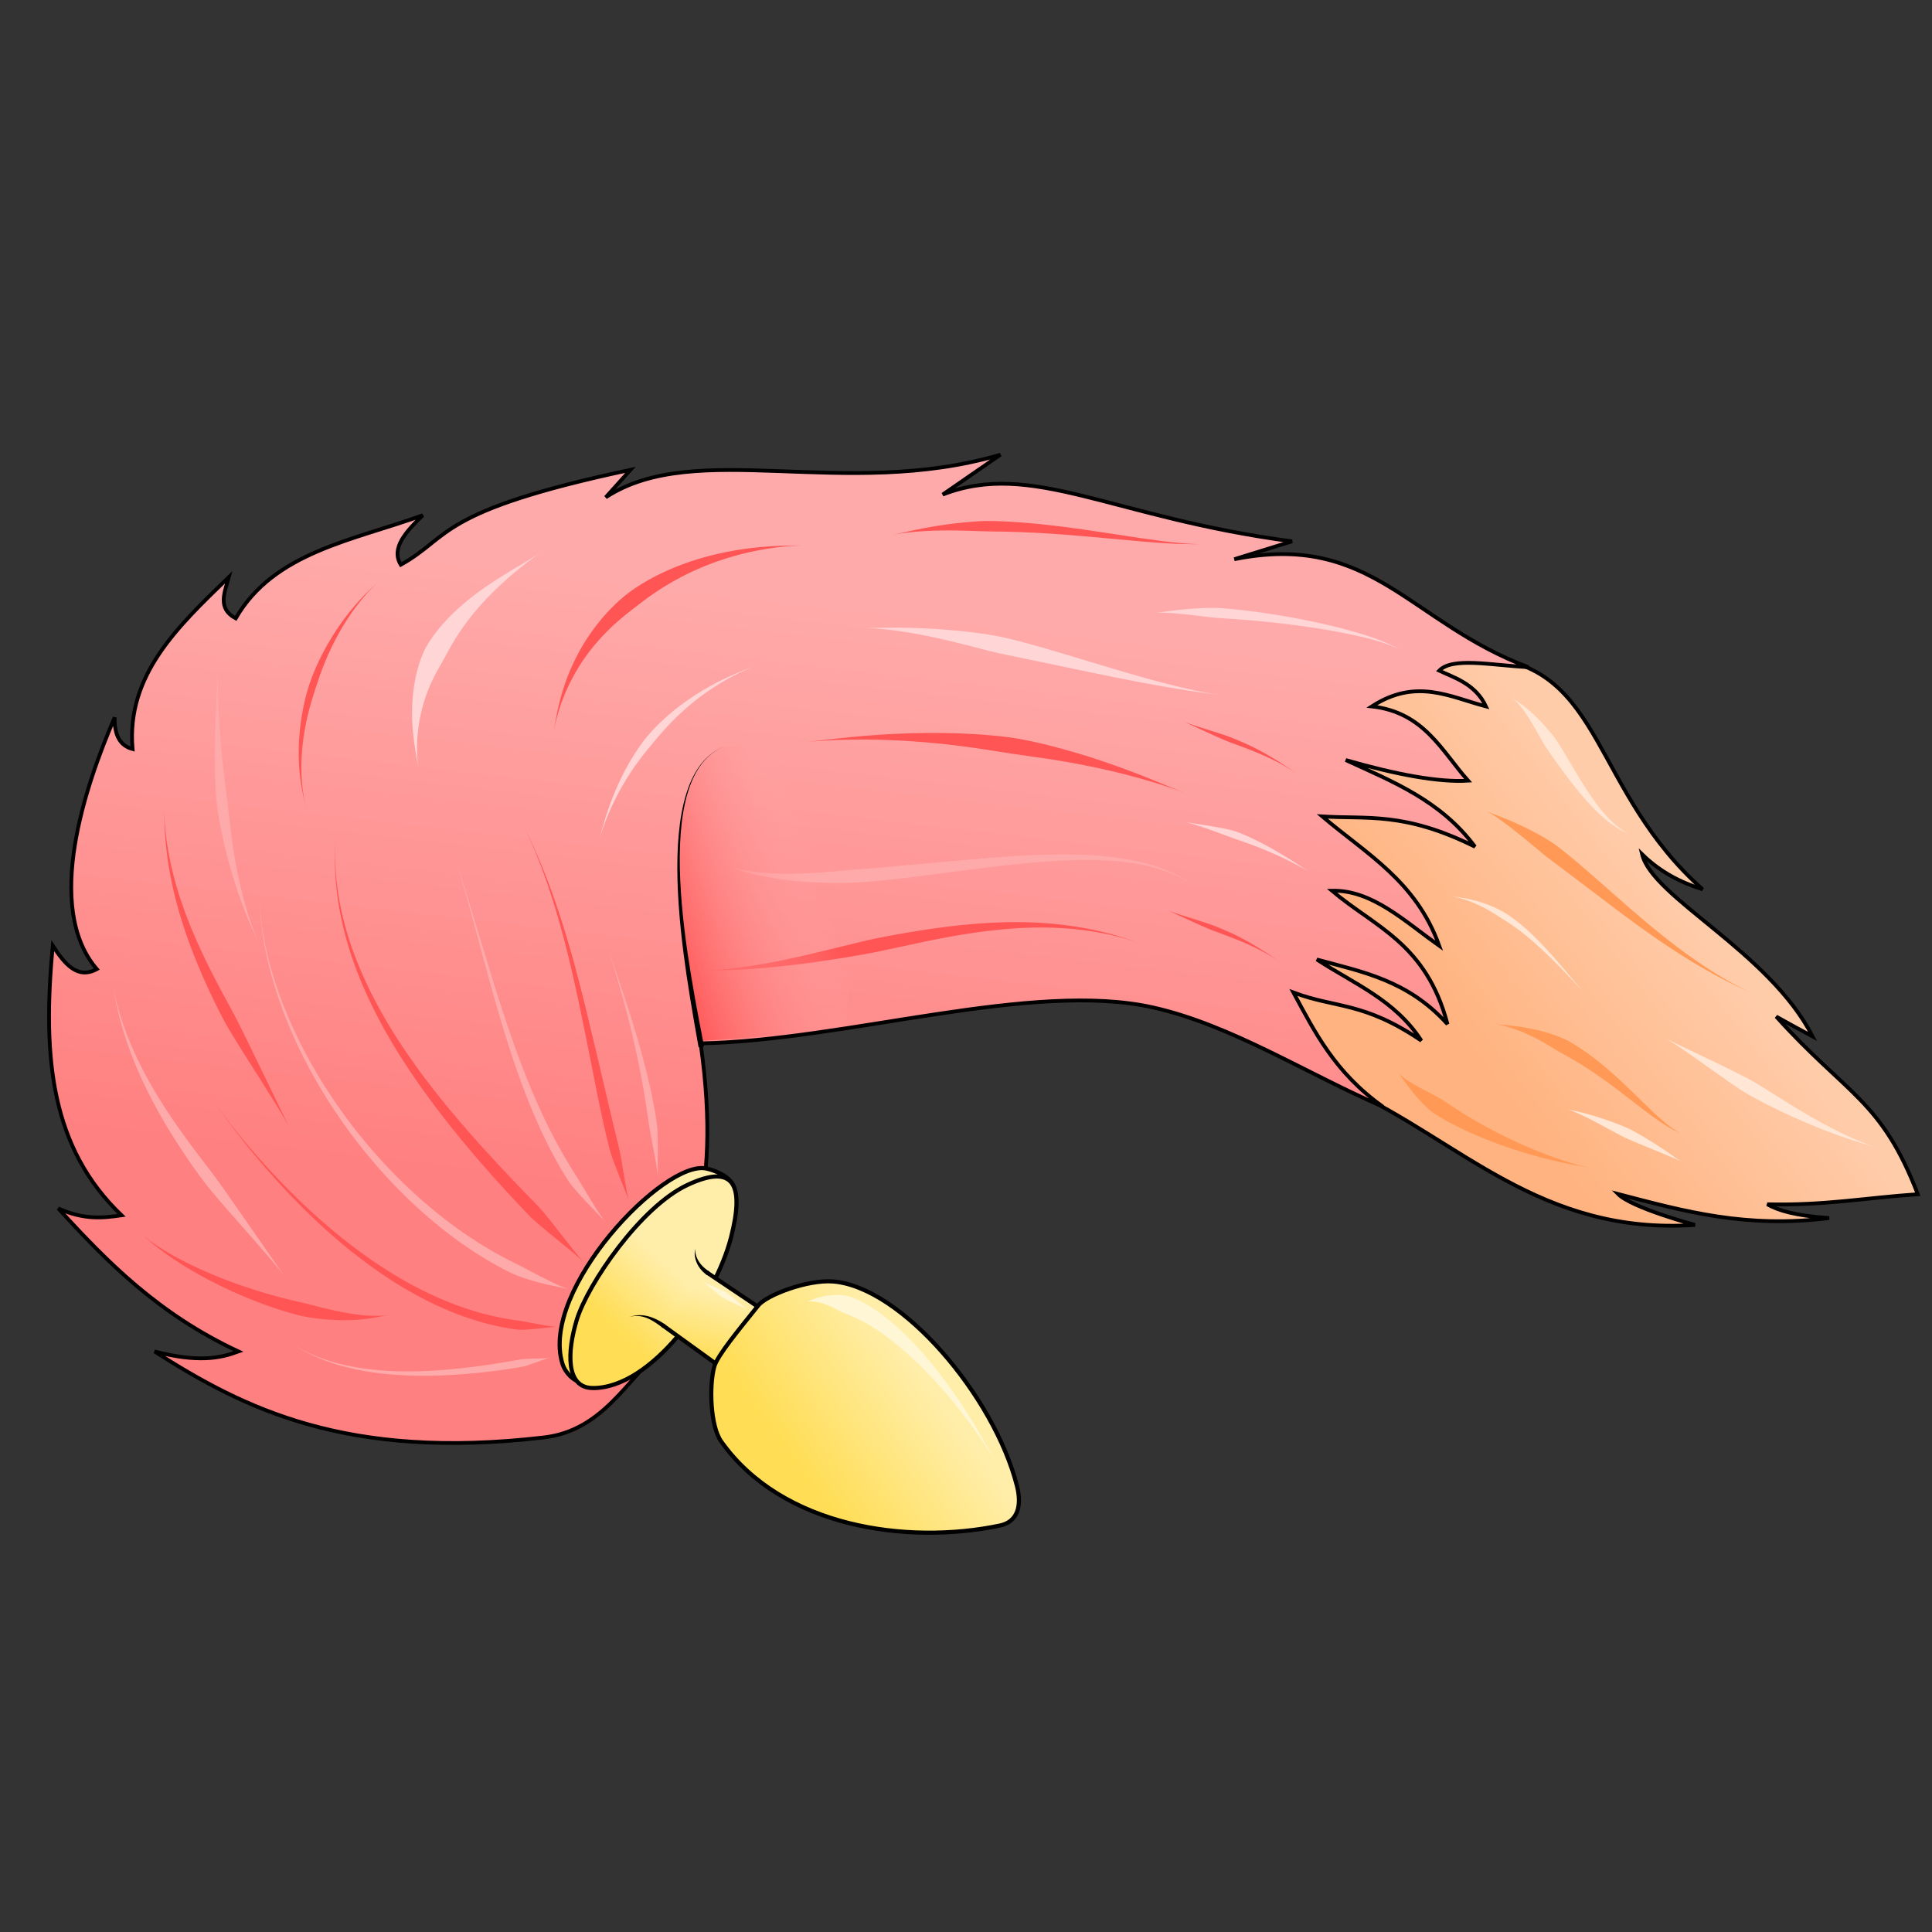 <svg xmlns="http://www.w3.org/2000/svg" xmlns:xlink="http://www.w3.org/1999/xlink" cursor="default" viewBox="0 0 256 256">
	<rect x="0" y="0" width="256" height="256" fill="#333333" stroke="none"/>
	<defs>
		<linearGradient id="innoGrad1">
			<stop offset="0" stop-color="#fd5"/>
			<stop offset="1" stop-color="#fea"/>
		</linearGradient>
		<linearGradient id="innoGrad2">
			<stop offset="0" stop-color="#ffb380"/>
			<stop offset="1" stop-color="#fca"/>
		</linearGradient>
		<linearGradient id="innoGrad3">
			<stop offset="0" stop-color="#f55"/>
			<stop offset="1" stop-color="#faa" stop-opacity="0"/>
		</linearGradient>
		<linearGradient id="innoGrad4">
			<stop offset="0" stop-color="#ff8080"/>
			<stop offset="1" stop-color="#faa"/>
		</linearGradient>
		<linearGradient id="linearGradient1196" x1="398.455" x2="411.183" y1="153.47" y2="43.161" gradientTransform="matrix(.729 0 0 .729 -214.257 45.489)" gradientUnits="userSpaceOnUse" xlink:href="#innoGrad4"/>
		<linearGradient id="linearGradient1206" x1="413.5" x2="442.375" y1="106" y2="96.5" gradientTransform="matrix(.729 0 0 .729 -214.257 45.489)" gradientUnits="userSpaceOnUse" xlink:href="#innoGrad3"/>
		<linearGradient id="linearGradient1242" x1="570.812" x2="608.996" y1="141.449" y2="112.104" gradientTransform="matrix(.729 0 0 .729 -214.257 45.489)" gradientUnits="userSpaceOnUse" xlink:href="#innoGrad2"/>
		<linearGradient id="linearGradient1250" x1="82.29" x2="89.624" y1="176.582" y2="168.645" gradientUnits="userSpaceOnUse" xlink:href="#innoGrad1"/>
		<linearGradient id="linearGradient1258" x1="95.059" x2="97.238" y1="180.828" y2="171.865" gradientUnits="userSpaceOnUse" xlink:href="#innoGrad1"/>
		<linearGradient id="linearGradient1268" x1="74.777" x2="84.057" y1="178.395" y2="161.866" gradientUnits="userSpaceOnUse" xlink:href="#innoGrad1"/>
		<linearGradient id="linearGradient1276" x1="111.104" x2="128.163" y1="195.896" y2="184.582" gradientTransform="rotate(-2.382 -46.948 404.697)" gradientUnits="userSpaceOnUse" xlink:href="#innoGrad1"/>
	</defs>
	<path fill="url(#linearGradient1242)" fill-rule="evenodd" stroke="#000" stroke-width=".5" d="M178.674 144.36c14.68 6.755 25.52 19.346 45.927 17.95 0 0-8.39-2.253-10.206-4.1 8.906 2.327 16.986 4.563 27.976 3.19-4.584-.323-6.755-1.017-8.201-1.823 7.673.17 12.927-.854 19.946-1.337-4.841-12.554-9.406-13.138-18.762-23.54 1.395.773 2.52 1.412 4.83 2.643-5.763-11.269-21.206-18.377-22.6-24.149 2.386 2.345 5.138 3.751 8.02 4.648-14.652-13.036-13.139-29.328-28.58-30.69-35.746-6.83-62.588 21.738-18.35 57.207z"/>
	<path fill="url(#linearGradient1196)" fill-rule="evenodd" stroke="#000" stroke-width=".5" d="M88.096 178.349c-5.032 4.408-8.15 11.2-16.038 12.12-26.115 3.045-39.719-3.805-51.577-11.391 5.804 1.498 8.67.899 11.118 0-10.59-4.94-17.403-11.858-23.875-18.954 3.415 1.545 5.92 1.271 8.383.911-9.275-8.885-10.543-20.698-9.112-35.72 1.592 2.439 3.282 4.487 5.832 3.097-7.028-8.208-1.54-24.278 2.37-33.351-.062 2.369.728 3.766 2.368 4.191-.85-9.826 6.035-16.268 12.758-22.78-.556 2.02-1.566 4.146.911 5.467 5.076-8.805 15.614-10.326 24.786-13.67-2.238 2.188-4.255 4.375-2.916 6.562 6.68-3.684 4.647-7.084 30.436-12.575L80.26 65.9c11.936-7.822 31.603.433 52.305-5.65l-7.654 5.285c11.813-4.608 22.415 3.05 46.291 6.197l-7.654 2.369c18.223-3.658 23.2 8.403 38.968 14.302-5.018-.267-10.048-1.364-11.813.46 1.84.886 4.793 1.711 6.196 4.739-4.761-1.236-9.216-3.82-15.126 0 6.926.785 9.233 5.881 12.757 9.841-3.877.236-9.429-.784-16.22-2.734 6.198 2.852 12.574 5.348 17.131 11.482-9.402-4.662-14.252-3.63-20.23-4.01 5.766 4.91 12.456 8.585 15.492 17.132-4.57-3.218-8.872-7.407-14.216-7.29 5.626 4.792 12.5 6.952 15.31 17.678-5.273-5.846-11.34-6.926-17.314-8.565 4.925 3.218 10.359 5.349 13.85 10.752-7.684-5.201-11.287-4.248-16.949-6.378 2.848 5.262 5.466 10.57 11.847 15.126-10.115-4.374-19.978-10.763-30.345-13.122-16.052-3.652-40.733 4.374-60.051 4.739 3.042 21.65-2.525 27.643-4.739 40.095z"/>
	<path fill="#faa" d="M72.893 179.904c-.718.144-3.074.082-3.858.219-2.486.434-8.149 1.472-13.903 1.585-3.202.064-6.236-.154-9.009-.735-3.693-.775-6.171-2.044-7.781-3.17 1.614 1.13 4.028 2.477 7.729 3.398 2.774.69 5.823 1.03 9.061 1.088 5.83.104 11.557-.744 14.075-1.184.79-.137 2.968-1.057 3.686-1.201z"/>
	<path fill="#f55" d="M73.88 175.797c-1.058.049-4.15-.685-5.17-.815-2.084-.265-4.855-.8-8.185-2.03-3.971-1.465-8.144-3.699-12.469-6.827-4.734-3.425-8.95-7.417-12.46-11.24a98.896 98.896 0 0 1-7.46-9.159c1.46 2.044 3.964 5.482 7.298 9.304 3.415 3.918 7.535 8.05 12.215 11.641 4.274 3.279 8.459 5.68 12.494 7.279 3.387 1.342 6.25 1.952 8.414 2.227 1.06.134 4.265-.331 5.324-.38z"/>
	<path fill="#faa" d="M75.52 170.877c-1.513-.396-5.733-2.731-7.188-3.446a53.746 53.746 0 0 1-7.76-4.674c-4.322-3.111-8.94-7.335-13.224-12.738-4-5.044-7.182-10.461-9.39-15.81-2.933-7.104-3.626-12.788-3.626-16.55 0 3.766.551 9.446 3.322 16.671 2.083 5.434 5.141 10.978 9.053 16.184 4.186 5.571 8.771 9.99 13.118 13.257 3.097 2.327 5.822 3.885 7.896 4.903.797.392 2.286.899 3.908 1.321 1.195.311 2.697.57 3.892.882z"/>
	<path fill="#f55" d="M77.343 167.232c-1.252-1.277-4.581-5.886-5.925-7.28-3.064-3.174-10.56-10.714-16.253-18.619-3.487-4.842-6.316-9.77-8.199-14.81-2.5-6.694-2.79-12.173-2.428-16.153-.362 3.984-.257 9.443 2.032 16.293 1.723 5.155 4.39 10.236 7.745 15.26 5.517 8.262 12.747 15.98 15.872 19.218 1.35 1.399 5.904 4.814 7.156 6.09z"/>
	<path fill="#faa" d="M80.26 161.946c-.964-1.06-3.075-4.84-3.855-6.044-2.504-3.864-5.228-8.945-8.24-17.352-1.792-5.006-3.384-10.335-4.769-14.916-1.6-5.295-2.354-7.675-3.366-10.713.891 2.675 1.792 5.81 3.136 10.78 1.248 4.615 2.665 10.003 4.304 15.085 2.724 8.451 5.391 13.898 7.908 17.782.8 1.232 3.918 4.318 4.881 5.378z"/>
	<path fill="#f55" d="M83.358 159.213c-.426-1.363-.976-5.672-1.328-7.068-.94-3.732-2.533-10.823-4.377-18.388-1.257-5.16-2.552-9.903-4.152-14.484-1.6-4.578-3.12-7.885-4.359-10.361 1.223 2.445 2.684 5.859 4.126 10.438 1.452 4.609 2.577 9.394 3.653 14.572 2.006 9.648 2.444 12.76 3.898 18.528.355 1.406 2.113 5.4 2.539 6.763z"/>
	<path fill="#faa" d="M87.185 156.114c-.06-1.453.054-5.85-.151-7.296-.389-2.728-1.234-6.695-2.69-11.629-1.378-4.666-2.943-8.995-3.72-11.328.762 2.285 2.107 6.795 3.208 11.464 1.226 5.2 1.739 8.737 2.153 11.642.203 1.427 1.14 5.694 1.2 7.147z"/>
	<path fill="#f55" d="M51.555 174.201c-1.621.348-4.39.124-7.905-.699-1.294-.303-2.457-.627-3.2-.797-1.425-.326-3.448-.783-6.043-1.577-3.03-.928-6.142-2.108-8.993-3.483-3.53-1.703-5.672-3.23-6.755-4.24 1.123 1.048 3.006 2.71 6.47 4.771 2.744 1.634 5.808 3.107 8.82 4.274 2.547.988 4.68 1.611 6.116 1.939.777.177 2.002.36 3.383.458 4.031.286 6.257-.249 8.107-.646zM38.342 149.371c-.457-.878-2.431-5-3.606-7.416-1.287-2.65-3.074-6.321-3.674-7.443-.656-1.226-1.908-3.488-3.054-5.753-1.813-3.584-3.544-7.491-4.726-11.687-1.188-4.214-1.525-7.703-1.525-10.165 0 2.505.121 5.912 1.056 10.281.923 4.308 2.392 8.388 4.023 12.123a87.041 87.041 0 0 0 2.857 5.933c1.574 2.941 7.142 11.23 8.649 14.127z"/>
	<path fill="#faa" d="M28.865 88.864c-.053 1.775-.304 5.326-.38 8.886-.078 3.758.042 6.925.273 8.887.244 2.065.914 5.61 2.083 9.444 1.248 4.094 2.53 6.886 3.491 9.05-.896-2.016-1.984-5.244-2.808-9.224-.83-4.01-1.11-7.275-1.365-9.435-.285-2.413-.638-4.527-.969-8.742-.282-3.594-.38-7.027-.325-8.866z"/>
	<path fill="#f55" d="M40.575 106.975c-.455-1.643-.841-4.298-.535-7.713.307-3.422 1.166-6.225 1.78-8.09l.044-.137c.588-1.787 1.522-4.529 3.308-7.61 1.775-3.061 3.674-5.18 5.01-6.374-1.372 1.227-3.362 3.108-5.408 6.125-1.996 2.944-3.214 5.778-3.802 7.566l-.045.14c-.604 1.884-1.284 4.906-1.346 8.355-.063 3.53.53 6.06.994 7.738z"/>
	<path fill="#ffd5d5" d="M55.473 101.986c-.439-2.63-.246-6.325.963-9.761.841-2.392 1.9-4.003 2.471-5.054.302-.556.669-1.26 1.175-2.11 1.326-2.223 3.037-4.456 5.506-6.862 2.267-2.209 4.747-4.127 6.106-5.008-3.803 2.468-9.673 5.245-13.754 10.38a15.953 15.953 0 0 0-1.52 2.25c-.638 1.175-1.386 3.323-1.68 6.028-.443 4.096.27 7.367.733 10.137z"/>
	<path fill="#f55" d="M73.334 97.248c.39-2.62 1.56-6.33 4.049-9.926 2.466-3.564 5.257-5.686 7.008-7.031.318-.245.693-.533 1.123-.85a35.87 35.87 0 0 1 10.212-5.283c4.388-1.448 8.441-1.879 10.96-1.879-2.579 0-6.513 0-11.194 1.023-4.7 1.027-8.441 2.736-11.12 4.496a20.52 20.52 0 0 0-1.229.87c-1.851 1.423-4.565 4.169-6.637 8.126-2.137 4.084-2.774 7.788-3.172 10.454z"/>
	<path fill="#ffd5d5" d="M79.348 111.463c.468-1.738 1.458-4.411 3.032-7.182 1.612-2.838 3.2-4.707 4.28-5.997.184-.221.403-.483.65-.772 1.42-1.658 3.325-3.65 6.025-5.588 2.653-1.903 5.246-3.142 6.972-3.789-1.772.664-4.358 1.643-7.245 3.372-2.874 1.722-5.06 3.614-6.59 5.257-.268.289-.501.554-.693.784-1.075 1.284-2.58 3.515-3.91 6.474-1.363 3.029-2.033 5.628-2.52 7.441z"/>
	<path fill="#f55" d="M93.381 128.595c3.04-.052 6.13-.08 11.451-.702 4.357-.509 9.343-1.352 11.366-1.77 2.024-.417 4.237-.92 6.262-1.338 4.289-.886 9.221-1.758 14.319-1.873 6.325-.143 11.224.941 14.74 2.22-3.565-1.296-8.264-2.654-14.734-2.906-5.166-.202-10.225.355-14.6 1.031-2.52.39-4.894.836-6.345 1.136-2.249.464-6.684 1.663-11.152 2.628-4.839 1.045-8.625 1.528-11.307 1.574z"/>
	<path fill="#faa" d="M96.297 114.744c1.381.48 3.27 1.138 6.31 1.63 2.942.475 6.052.633 8.779.615a45.008 45.008 0 0 0 2.834-.097c4.225-.305 7.683-.819 14.922-1.739 5.827-.74 11.704-1.378 16.878-1.169 2.758.111 5.101.454 7.112 1.021 2.689.759 4.479 1.838 5.677 2.837-1.197-.998-2.938-2.144-5.617-3.033-2.004-.665-4.351-1.128-7.137-1.374-5.222-.462-11.18-.086-17.051.424-6.237.543-11.726 1.075-14.91 1.305-.728.052-1.663.142-2.782.24-2.69.236-5.694.45-8.64.336-2.947-.115-5.064-.54-6.375-.996z"/>
	<path fill="#f55" d="M106.686 98.341c3.095-.34 8.192-.507 13.916-.134 6.009.392 10.252 1.169 13.444 1.656 2.842.434 6.334.804 11.487 1.914 4.803 1.035 8.999 2.325 11.454 3.307-2.802-1.12-6.111-2.62-11.177-4.316-4.707-1.575-8.902-2.585-11.448-2.974-2.989-.456-7.94-.807-13.742-.633-6.079.182-10.558.81-13.934 1.18z"/>
	<path fill="#ffd5d5" d="M114.522 83.214c2.045.006 5.265.4 9.004 1.191 3.54.75 7.013 1.75 8.78 2.138 1.08.237 3.714.774 5.81 1.21 3.682.767 8.886 1.886 13.101 2.679 5.106.96 7.727 1.29 10.69 1.713-2.502-.358-5.994-1.133-10.528-2.406-4.307-1.209-8.984-2.699-12.811-3.803-2.41-.695-4.35-1.204-5.796-1.521-1.846-.404-5.387-.87-9.102-1.09-4.394-.258-6.582-.104-9.148-.11z"/>
	<path fill="#f55" d="M118.322 70.862c1.407-.292 3.719-.524 6.4-.567 2.547-.042 5.05.11 6.292.12 2.69.023 5.59.088 10.072.43 3.448.263 7.054.637 10.108.896 4.302.365 6.41.394 8.344.356-1.777.035-4.195-.176-8.295-.778-3.026-.444-6.604-1.034-10.054-1.48-4.295-.553-7.619-.784-10.163-.805-1.328-.011-3.748.174-6.362.572-3.01.458-4.615.897-6.342 1.256z"/>
	<path fill="#ffd5d5" d="M153.074 81.2c.766-.063 2.203.016 3.955.196 1.69.175 3.503.435 4.424.494l.273.018c2.317.148 5.59.369 9.72.905 3.193.415 6.203.933 8.672 1.502a36.59 36.59 0 0 1 3.267.89c1.14.38 1.804.706 2.187.96-.386-.256-1.015-.626-2.137-1.092-.84-.35-1.9-.73-3.218-1.13-2.442-.742-5.435-1.45-8.627-2.043-4.03-.748-7.526-1.155-9.775-1.313a44.51 44.51 0 0 0-.277-.019c-.976-.063-2.757.006-4.506.166-1.71.157-3.234.406-3.958.466zM156.96 108.925c1.383.212 5.241 1.707 6.518 2.164 1.336.479 2.866.965 5.213 1.997 2.118.932 4.016 1.944 5.037 2.582-1.16-.725-2.652-1.766-4.821-3.01-2.083-1.193-3.912-2.042-5.106-2.47-1.307-.469-5.458-1.051-6.84-1.263z"/>
	<path fill="#f55" d="M154.595 120.568c1.184.508 4.706 2.192 5.914 2.655.77.295 1.647.609 2.417.904 3.473 1.33 6.014 2.67 7.89 4.278-1.332-1.141-4.893-3.511-7.681-4.778a46.205 46.205 0 0 0-2.394-1.011c-1.213-.465-4.962-1.54-6.146-2.048zM156.77 95.587c1.184.507 4.705 2.191 5.913 2.654.77.296 1.647.61 2.417.905 3.473 1.33 6.014 2.67 7.89 4.278-1.332-1.142-4.893-3.512-7.681-4.778a46.2 46.2 0 0 0-2.394-1.012c-1.213-.465-4.961-1.54-6.146-2.047z"/>
	<path fill="#faa" d="M37.804 169.24c-.588-.798-3.178-4.562-4.714-6.767-1.684-2.417-4.019-5.766-4.786-6.782-.839-1.108-2.427-3.149-3.91-5.208-2.35-3.258-4.665-6.85-6.486-10.81-1.828-3.979-2.703-7.373-3.085-9.805.389 2.474 1.038 5.821 2.64 9.992 1.58 4.112 3.667 7.915 5.858 11.35a87.043 87.043 0 0 0 3.745 5.417c2.011 2.661 8.8 9.985 10.738 12.612z"/>
	<path fill="url(#linearGradient1206)" fill-rule="evenodd" d="M93.092 137.92c-2.1-12.133-6.964-32.826 2.391-38.995l18.527-.847-1.799 37.697c-6.16 1.295-12.48 1.69-19.12 2.145z"/>
	<path d="M92.926 138.71l.359-.064c-.274-1.556-.948-4.728-1.739-9.538-.596-3.627-1.209-8.073-1.408-12.411-.203-4.418.04-8.333.913-11.398.495-1.734 1.158-3.082 1.95-4.108 1.042-1.349 2.228-2.038 3.296-2.394-1.066.355-2.264 1.027-3.336 2.362-.817 1.017-1.514 2.36-2.048 4.1-.944 3.073-1.263 7.006-1.14 11.451.122 4.36.66 8.842 1.195 12.488.57 3.892 1.514 9.095 1.599 9.575l.359-.063z"/>
	<path fill="url(#linearGradient1268)" fill-rule="evenodd" stroke="#000" stroke-width=".547" d="M76.842 183.133c-.858-.233-1.927-1.168-2.323-2.46-3.002-9.788 13.535-27.08 19.09-25.834 1.01.226 3.153.97 3.645 2.46z"/>
	<path fill="url(#linearGradient1250)" fill-rule="evenodd" stroke="#000" stroke-width=".547" d="M78.537 183.922c7.775.058 16.25-11.782 18.344-20.026 1.746-6.871.436-9.802-5.8-6.882-6.19 2.897-13.22 13.138-14.665 17.899-1.258 4.145-1.493 8.983 2.121 9.01z"/>
	<path fill="url(#linearGradient1258)" fill-rule="evenodd" stroke="#000" stroke-width=".547" d="M87.823 175.615l16.402 11.846 6.47-7.426-17.04-11.437"/>
	<path fill="url(#linearGradient1276)" fill-rule="evenodd" stroke="#000" stroke-width=".547" d="M100.477 172.977c1.105-1.38 6.544-3.441 9.908-3.176 9.078.715 21.34 15.215 24.361 27.067.688 2.699.086 4.785-2.261 5.276-12.29 2.574-28.875.238-36.933-11.161-1.4-1.981-1.62-7.23-.913-9.877.394-1.479 3.346-5.016 5.838-8.129z"/>
	<path fill="#ffe6d5" d="M200.362 92.51c.422.274.987.854 1.642 1.78.516.732 1.013 1.564 1.511 2.437.552.965 1.03 1.84 1.387 2.375.427.64 1.34 1.934 2.25 3.162 1.28 1.729 2.779 3.641 4.349 5.184 2.037 2.003 3.548 2.757 4.717 3.195-1.141-.428-2.578-1.457-4.266-3.6-1.329-1.686-2.55-3.715-3.639-5.55-.87-1.468-1.478-2.506-2.02-3.319-.347-.52-1.019-1.356-1.773-2.182a21.913 21.913 0 0 0-2.132-2.059c-.96-.798-1.547-1.112-2.026-1.424z"/>
	<path fill="#f95" d="M196.9 107.454c1.581.695 5.481 3.95 7.506 5.648.238.2.451.372.633.51 1.6 1.202 4.38 3.303 7.716 5.834 3.327 2.525 6.78 5.08 10.499 7.4a72.777 72.777 0 0 0 9.093 4.847c-2.284-1.03-5.272-2.698-8.815-5.26-3.524-2.548-6.748-5.35-9.868-8.098-3.43-3.02-5.5-4.842-7.44-6.3-.186-.14-.418-.3-.685-.472-1.187-.767-2.868-1.67-4.595-2.453-1.678-.76-3.254-1.309-4.045-1.656z"/>
	<path fill="#ffe6d5" d="M192.16 118.753c1.495.186 3.395.868 5.298 1.984.63.369 1.15.717 1.492.93a30.49 30.49 0 0 1 3.067 2.153c3.022 2.406 6.658 6.377 8.004 7.873-1.306-1.452-4.683-5.781-7.565-8.39-1.224-1.108-2.27-1.87-3.058-2.358a12.667 12.667 0 0 0-1.632-.823c-2.243-.955-3.994-1.169-5.605-1.369z"/>
	<path fill="#f95" d="M185.235 142.081c.384.451 1.02 1.475 1.87 2.533.875 1.091 1.858 2.108 2.615 2.696.098.076.19.143.274.198 1.365.908 3.631 2.13 6.637 3.35a63.485 63.485 0 0 0 8.335 2.705c2.68.671 4.554.96 5.784 1.184-1.169-.212-3.124-.743-5.629-1.681a65.019 65.019 0 0 1-7.85-3.574c-2.878-1.547-4.74-2.82-6.114-3.733a5.436 5.436 0 0 0-.273-.168c-2.028-1.18-4.51-2.172-5.649-3.51zM197.993 135.702c.967.104 2.44.495 4.025 1.171 1.616.69 2.908 1.472 3.99 2.134.347.212.641.392.876.52 1.612.882 3.34 1.88 5.825 3.671 1.978 1.426 3.97 3.034 5.649 4.284.928.692 1.71 1.237 2.435 1.684.97.599 1.646.903 2.168 1.116-.511-.209-1.173-.598-2.045-1.291-.656-.522-1.36-1.158-2.188-1.948-1.562-1.49-3.227-3.198-5.169-4.91-2.254-1.986-4.191-3.346-5.791-4.22a9.878 9.878 0 0 0-.983-.456c-1.224-.498-2.807-.963-4.563-1.273-1.922-.34-3.09-.36-4.23-.482z"/>
	<path fill="#ffe6d5" d="M220.592 137.525c2.24 1.22 8.611 6.065 10.943 7.428.592.346 1.432.8 2.414 1.299a86.838 86.838 0 0 0 8.03 3.591c3.124 1.201 5.129 1.742 6.862 2.262-1.547-.464-3.833-1.408-6.588-2.866-2.751-1.456-5.295-3.056-7.486-4.43a95.305 95.305 0 0 0-2.315-1.426c-1.074-.628-3.667-1.901-5.98-3.014-2.164-1.042-4.998-2.364-5.88-2.844zM207.652 147.002c.321.068.834.254 1.565.584.55.25 1.182.56 1.88.92 1.566.81 3.296 1.793 4.174 2.213l.113.054c.81.377 2.95 1.247 4.35 1.825 1.609.666 2.703 1.122 3.045 1.33-.375-.228-1.32-.955-2.75-1.89-1.447-.946-3.091-1.932-4.088-2.424l-.114-.056c-.897-.43-2.75-1.126-4.484-1.657a32.85 32.85 0 0 0-2.043-.56c-.777-.184-1.333-.272-1.648-.34z"/>
	<path d="M87.98 175.721l.157-.222c-.423-.299-1.352-.867-2.325-1.105a4.209 4.209 0 0 0-1.244-.121c-.54.03-.979.164-1.306.277a3.357 3.357 0 0 1 1.306-.17c.392.026.776.12 1.162.273.866.346 1.681 1 2.092 1.29l.158-.222zM93.853 168.735l.154-.23c-.544-.364-1.144-.838-1.546-1.6a3.102 3.102 0 0 1-.3-.827c-.067-.33-.053-.58-.022-.72-.03.136-.09.383-.087.731.003.265.043.58.153.922.281.877.898 1.556 1.494 1.954l.154-.23z"/>
	<path fill="#fff6d5" d="M106.714 172.515c.805-.219 2.115.037 3.405.62.753.342 1.406.74 1.812.89.402.148.885.34 1.445.6 1.931.898 4.303 2.404 7.145 4.992 2.396 2.18 4.652 4.703 6.586 7.143 2.459 3.103 4.105 5.692 4.819 7-.718-1.314-2.12-4.02-4.313-7.365-1.718-2.62-3.765-5.39-6.02-7.853-2.655-2.902-5.08-4.813-7.198-5.947a13.243 13.243 0 0 0-1.659-.755c-.497-.183-1.391-.296-2.364-.237-1.89.115-2.685.647-3.658.912zM93 169.719c.494.33 2.083 1.763 2.8 2.235l.075.048c.636.39 2.646 1.187 3.125 1.53-.479-.343-2.058-1.835-2.696-2.227a2.992 2.992 0 0 0-.077-.045c-.748-.428-2.733-1.21-3.227-1.541z"/>
</svg>
